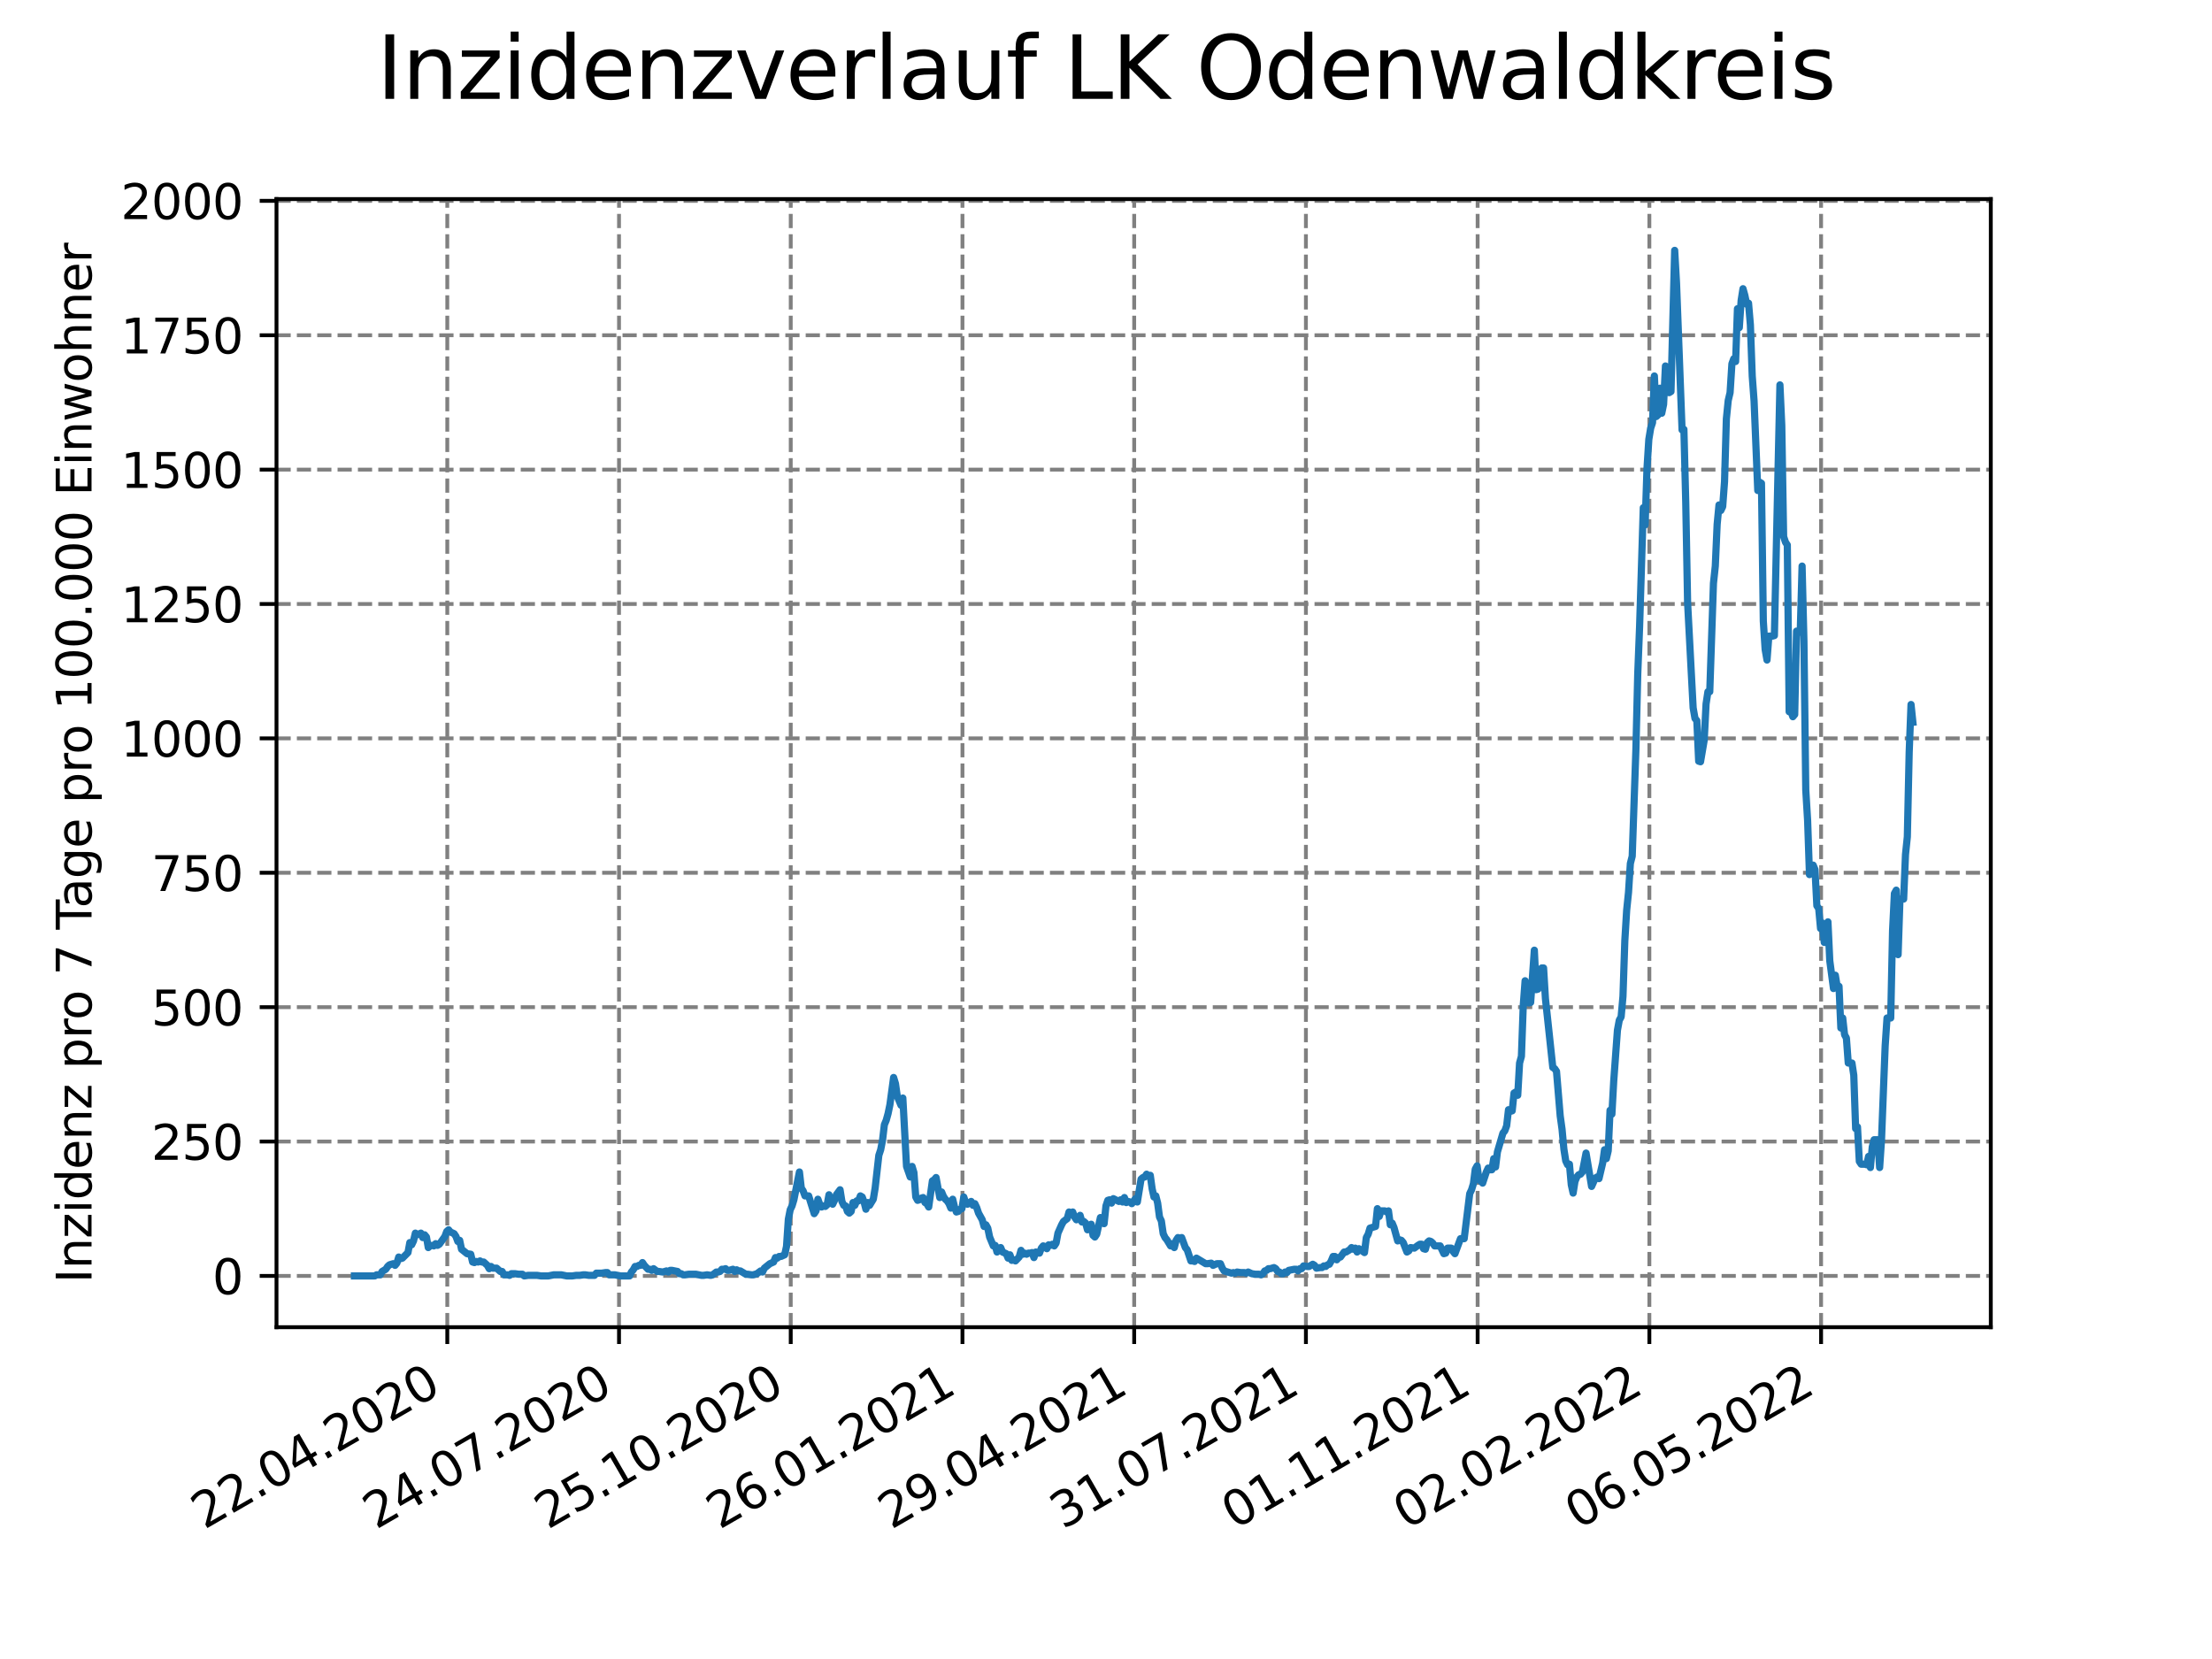 <?xml version="1.0" encoding="utf-8" standalone="no"?>
<!DOCTYPE svg PUBLIC "-//W3C//DTD SVG 1.1//EN"
  "http://www.w3.org/Graphics/SVG/1.1/DTD/svg11.dtd">
<svg xmlns:xlink="http://www.w3.org/1999/xlink" width="460.8pt" height="345.6pt" viewBox="0 0 460.8 345.6" xmlns="http://www.w3.org/2000/svg" version="1.1">
 <defs>
  <style type="text/css">*{stroke-linejoin: round; stroke-linecap: butt}</style>
 </defs>
 <g id="figure_1">
  <g id="patch_1">
   <path d="M 0 345.6 
L 460.8 345.6 
L 460.8 0 
L 0 0 
z
" style="fill: #ffffff"/>
  </g>
  <g id="axes_1">
   <g id="patch_2">
    <path d="M 57.6 276.48 
L 414.72 276.48 
L 414.72 41.472 
L 57.6 41.472 
z
" style="fill: #ffffff"/>
   </g>
   <g id="matplotlib.axis_1">
    <g id="xtick_1">
     <g id="line2d_1">
      <path d="M 93.178 276.48 
L 93.178 41.472 
" clip-path="url(#p6b8647630f)" style="fill: none; stroke-dasharray: 2.96,1.28; stroke-dashoffset: 0; stroke: #808080; stroke-width: 0.8"/>
     </g>
     <g id="line2d_2">
      <defs>
       <path id="md8dfc7f484" d="M 0 0 
L 0 3.5 
" style="stroke: #000000; stroke-width: 0.8"/>
      </defs>
      <g>
       <use xlink:href="#md8dfc7f484" x="93.178" y="276.48" style="stroke: #000000; stroke-width: 0.8"/>
      </g>
     </g>
     <g id="text_1">
      <!-- 22.04.2020 -->
      <g transform="translate(42.553 318.689)rotate(-30)scale(0.1 -0.1)">
       <defs>
        <path id="DejaVuSans-32" d="M 1228 531 
L 3431 531 
L 3431 0 
L 469 0 
L 469 531 
Q 828 903 1448 1529 
Q 2069 2156 2228 2338 
Q 2531 2678 2651 2914 
Q 2772 3150 2772 3378 
Q 2772 3750 2511 3984 
Q 2250 4219 1831 4219 
Q 1534 4219 1204 4116 
Q 875 4013 500 3803 
L 500 4441 
Q 881 4594 1212 4672 
Q 1544 4750 1819 4750 
Q 2544 4750 2975 4387 
Q 3406 4025 3406 3419 
Q 3406 3131 3298 2873 
Q 3191 2616 2906 2266 
Q 2828 2175 2409 1742 
Q 1991 1309 1228 531 
z
" transform="scale(0.016)"/>
        <path id="DejaVuSans-2e" d="M 684 794 
L 1344 794 
L 1344 0 
L 684 0 
L 684 794 
z
" transform="scale(0.016)"/>
        <path id="DejaVuSans-30" d="M 2034 4250 
Q 1547 4250 1301 3770 
Q 1056 3291 1056 2328 
Q 1056 1369 1301 889 
Q 1547 409 2034 409 
Q 2525 409 2770 889 
Q 3016 1369 3016 2328 
Q 3016 3291 2770 3770 
Q 2525 4250 2034 4250 
z
M 2034 4750 
Q 2819 4750 3233 4129 
Q 3647 3509 3647 2328 
Q 3647 1150 3233 529 
Q 2819 -91 2034 -91 
Q 1250 -91 836 529 
Q 422 1150 422 2328 
Q 422 3509 836 4129 
Q 1250 4750 2034 4750 
z
" transform="scale(0.016)"/>
        <path id="DejaVuSans-34" d="M 2419 4116 
L 825 1625 
L 2419 1625 
L 2419 4116 
z
M 2253 4666 
L 3047 4666 
L 3047 1625 
L 3713 1625 
L 3713 1100 
L 3047 1100 
L 3047 0 
L 2419 0 
L 2419 1100 
L 313 1100 
L 313 1709 
L 2253 4666 
z
" transform="scale(0.016)"/>
       </defs>
       <use xlink:href="#DejaVuSans-32"/>
       <use xlink:href="#DejaVuSans-32" x="63.623"/>
       <use xlink:href="#DejaVuSans-2e" x="127.246"/>
       <use xlink:href="#DejaVuSans-30" x="159.033"/>
       <use xlink:href="#DejaVuSans-34" x="222.656"/>
       <use xlink:href="#DejaVuSans-2e" x="286.279"/>
       <use xlink:href="#DejaVuSans-32" x="318.066"/>
       <use xlink:href="#DejaVuSans-30" x="381.689"/>
       <use xlink:href="#DejaVuSans-32" x="445.312"/>
       <use xlink:href="#DejaVuSans-30" x="508.936"/>
      </g>
     </g>
    </g>
    <g id="xtick_2">
     <g id="line2d_3">
      <path d="M 128.952 276.48 
L 128.952 41.472 
" clip-path="url(#p6b8647630f)" style="fill: none; stroke-dasharray: 2.96,1.28; stroke-dashoffset: 0; stroke: #808080; stroke-width: 0.8"/>
     </g>
     <g id="line2d_4">
      <g>
       <use xlink:href="#md8dfc7f484" x="128.952" y="276.48" style="stroke: #000000; stroke-width: 0.8"/>
      </g>
     </g>
     <g id="text_2">
      <!-- 24.07.2020 -->
      <g transform="translate(78.326 318.689)rotate(-30)scale(0.1 -0.1)">
       <defs>
        <path id="DejaVuSans-37" d="M 525 4666 
L 3525 4666 
L 3525 4397 
L 1831 0 
L 1172 0 
L 2766 4134 
L 525 4134 
L 525 4666 
z
" transform="scale(0.016)"/>
       </defs>
       <use xlink:href="#DejaVuSans-32"/>
       <use xlink:href="#DejaVuSans-34" x="63.623"/>
       <use xlink:href="#DejaVuSans-2e" x="127.246"/>
       <use xlink:href="#DejaVuSans-30" x="159.033"/>
       <use xlink:href="#DejaVuSans-37" x="222.656"/>
       <use xlink:href="#DejaVuSans-2e" x="286.279"/>
       <use xlink:href="#DejaVuSans-32" x="318.066"/>
       <use xlink:href="#DejaVuSans-30" x="381.689"/>
       <use xlink:href="#DejaVuSans-32" x="445.312"/>
       <use xlink:href="#DejaVuSans-30" x="508.936"/>
      </g>
     </g>
    </g>
    <g id="xtick_3">
     <g id="line2d_5">
      <path d="M 164.725 276.48 
L 164.725 41.472 
" clip-path="url(#p6b8647630f)" style="fill: none; stroke-dasharray: 2.96,1.28; stroke-dashoffset: 0; stroke: #808080; stroke-width: 0.8"/>
     </g>
     <g id="line2d_6">
      <g>
       <use xlink:href="#md8dfc7f484" x="164.725" y="276.48" style="stroke: #000000; stroke-width: 0.8"/>
      </g>
     </g>
     <g id="text_3">
      <!-- 25.10.2020 -->
      <g transform="translate(114.1 318.689)rotate(-30)scale(0.1 -0.1)">
       <defs>
        <path id="DejaVuSans-35" d="M 691 4666 
L 3169 4666 
L 3169 4134 
L 1269 4134 
L 1269 2991 
Q 1406 3038 1543 3061 
Q 1681 3084 1819 3084 
Q 2600 3084 3056 2656 
Q 3513 2228 3513 1497 
Q 3513 744 3044 326 
Q 2575 -91 1722 -91 
Q 1428 -91 1123 -41 
Q 819 9 494 109 
L 494 744 
Q 775 591 1075 516 
Q 1375 441 1709 441 
Q 2250 441 2565 725 
Q 2881 1009 2881 1497 
Q 2881 1984 2565 2268 
Q 2250 2553 1709 2553 
Q 1456 2553 1204 2497 
Q 953 2441 691 2322 
L 691 4666 
z
" transform="scale(0.016)"/>
        <path id="DejaVuSans-31" d="M 794 531 
L 1825 531 
L 1825 4091 
L 703 3866 
L 703 4441 
L 1819 4666 
L 2450 4666 
L 2450 531 
L 3481 531 
L 3481 0 
L 794 0 
L 794 531 
z
" transform="scale(0.016)"/>
       </defs>
       <use xlink:href="#DejaVuSans-32"/>
       <use xlink:href="#DejaVuSans-35" x="63.623"/>
       <use xlink:href="#DejaVuSans-2e" x="127.246"/>
       <use xlink:href="#DejaVuSans-31" x="159.033"/>
       <use xlink:href="#DejaVuSans-30" x="222.656"/>
       <use xlink:href="#DejaVuSans-2e" x="286.279"/>
       <use xlink:href="#DejaVuSans-32" x="318.066"/>
       <use xlink:href="#DejaVuSans-30" x="381.689"/>
       <use xlink:href="#DejaVuSans-32" x="445.312"/>
       <use xlink:href="#DejaVuSans-30" x="508.936"/>
      </g>
     </g>
    </g>
    <g id="xtick_4">
     <g id="line2d_7">
      <path d="M 200.499 276.48 
L 200.499 41.472 
" clip-path="url(#p6b8647630f)" style="fill: none; stroke-dasharray: 2.96,1.28; stroke-dashoffset: 0; stroke: #808080; stroke-width: 0.8"/>
     </g>
     <g id="line2d_8">
      <g>
       <use xlink:href="#md8dfc7f484" x="200.499" y="276.48" style="stroke: #000000; stroke-width: 0.8"/>
      </g>
     </g>
     <g id="text_4">
      <!-- 26.01.2021 -->
      <g transform="translate(149.873 318.689)rotate(-30)scale(0.1 -0.1)">
       <defs>
        <path id="DejaVuSans-36" d="M 2113 2584 
Q 1688 2584 1439 2293 
Q 1191 2003 1191 1497 
Q 1191 994 1439 701 
Q 1688 409 2113 409 
Q 2538 409 2786 701 
Q 3034 994 3034 1497 
Q 3034 2003 2786 2293 
Q 2538 2584 2113 2584 
z
M 3366 4563 
L 3366 3988 
Q 3128 4100 2886 4159 
Q 2644 4219 2406 4219 
Q 1781 4219 1451 3797 
Q 1122 3375 1075 2522 
Q 1259 2794 1537 2939 
Q 1816 3084 2150 3084 
Q 2853 3084 3261 2657 
Q 3669 2231 3669 1497 
Q 3669 778 3244 343 
Q 2819 -91 2113 -91 
Q 1303 -91 875 529 
Q 447 1150 447 2328 
Q 447 3434 972 4092 
Q 1497 4750 2381 4750 
Q 2619 4750 2861 4703 
Q 3103 4656 3366 4563 
z
" transform="scale(0.016)"/>
       </defs>
       <use xlink:href="#DejaVuSans-32"/>
       <use xlink:href="#DejaVuSans-36" x="63.623"/>
       <use xlink:href="#DejaVuSans-2e" x="127.246"/>
       <use xlink:href="#DejaVuSans-30" x="159.033"/>
       <use xlink:href="#DejaVuSans-31" x="222.656"/>
       <use xlink:href="#DejaVuSans-2e" x="286.279"/>
       <use xlink:href="#DejaVuSans-32" x="318.066"/>
       <use xlink:href="#DejaVuSans-30" x="381.689"/>
       <use xlink:href="#DejaVuSans-32" x="445.312"/>
       <use xlink:href="#DejaVuSans-31" x="508.936"/>
      </g>
     </g>
    </g>
    <g id="xtick_5">
     <g id="line2d_9">
      <path d="M 236.272 276.48 
L 236.272 41.472 
" clip-path="url(#p6b8647630f)" style="fill: none; stroke-dasharray: 2.96,1.28; stroke-dashoffset: 0; stroke: #808080; stroke-width: 0.8"/>
     </g>
     <g id="line2d_10">
      <g>
       <use xlink:href="#md8dfc7f484" x="236.272" y="276.48" style="stroke: #000000; stroke-width: 0.8"/>
      </g>
     </g>
     <g id="text_5">
      <!-- 29.04.2021 -->
      <g transform="translate(185.647 318.689)rotate(-30)scale(0.1 -0.1)">
       <defs>
        <path id="DejaVuSans-39" d="M 703 97 
L 703 672 
Q 941 559 1184 500 
Q 1428 441 1663 441 
Q 2288 441 2617 861 
Q 2947 1281 2994 2138 
Q 2813 1869 2534 1725 
Q 2256 1581 1919 1581 
Q 1219 1581 811 2004 
Q 403 2428 403 3163 
Q 403 3881 828 4315 
Q 1253 4750 1959 4750 
Q 2769 4750 3195 4129 
Q 3622 3509 3622 2328 
Q 3622 1225 3098 567 
Q 2575 -91 1691 -91 
Q 1453 -91 1209 -44 
Q 966 3 703 97 
z
M 1959 2075 
Q 2384 2075 2632 2365 
Q 2881 2656 2881 3163 
Q 2881 3666 2632 3958 
Q 2384 4250 1959 4250 
Q 1534 4250 1286 3958 
Q 1038 3666 1038 3163 
Q 1038 2656 1286 2365 
Q 1534 2075 1959 2075 
z
" transform="scale(0.016)"/>
       </defs>
       <use xlink:href="#DejaVuSans-32"/>
       <use xlink:href="#DejaVuSans-39" x="63.623"/>
       <use xlink:href="#DejaVuSans-2e" x="127.246"/>
       <use xlink:href="#DejaVuSans-30" x="159.033"/>
       <use xlink:href="#DejaVuSans-34" x="222.656"/>
       <use xlink:href="#DejaVuSans-2e" x="286.279"/>
       <use xlink:href="#DejaVuSans-32" x="318.066"/>
       <use xlink:href="#DejaVuSans-30" x="381.689"/>
       <use xlink:href="#DejaVuSans-32" x="445.312"/>
       <use xlink:href="#DejaVuSans-31" x="508.936"/>
      </g>
     </g>
    </g>
    <g id="xtick_6">
     <g id="line2d_11">
      <path d="M 272.046 276.48 
L 272.046 41.472 
" clip-path="url(#p6b8647630f)" style="fill: none; stroke-dasharray: 2.96,1.28; stroke-dashoffset: 0; stroke: #808080; stroke-width: 0.8"/>
     </g>
     <g id="line2d_12">
      <g>
       <use xlink:href="#md8dfc7f484" x="272.046" y="276.48" style="stroke: #000000; stroke-width: 0.8"/>
      </g>
     </g>
     <g id="text_6">
      <!-- 31.07.2021 -->
      <g transform="translate(221.421 318.689)rotate(-30)scale(0.1 -0.1)">
       <defs>
        <path id="DejaVuSans-33" d="M 2597 2516 
Q 3050 2419 3304 2112 
Q 3559 1806 3559 1356 
Q 3559 666 3084 287 
Q 2609 -91 1734 -91 
Q 1441 -91 1130 -33 
Q 819 25 488 141 
L 488 750 
Q 750 597 1062 519 
Q 1375 441 1716 441 
Q 2309 441 2620 675 
Q 2931 909 2931 1356 
Q 2931 1769 2642 2001 
Q 2353 2234 1838 2234 
L 1294 2234 
L 1294 2753 
L 1863 2753 
Q 2328 2753 2575 2939 
Q 2822 3125 2822 3475 
Q 2822 3834 2567 4026 
Q 2313 4219 1838 4219 
Q 1578 4219 1281 4162 
Q 984 4106 628 3988 
L 628 4550 
Q 988 4650 1302 4700 
Q 1616 4750 1894 4750 
Q 2613 4750 3031 4423 
Q 3450 4097 3450 3541 
Q 3450 3153 3228 2886 
Q 3006 2619 2597 2516 
z
" transform="scale(0.016)"/>
       </defs>
       <use xlink:href="#DejaVuSans-33"/>
       <use xlink:href="#DejaVuSans-31" x="63.623"/>
       <use xlink:href="#DejaVuSans-2e" x="127.246"/>
       <use xlink:href="#DejaVuSans-30" x="159.033"/>
       <use xlink:href="#DejaVuSans-37" x="222.656"/>
       <use xlink:href="#DejaVuSans-2e" x="286.279"/>
       <use xlink:href="#DejaVuSans-32" x="318.066"/>
       <use xlink:href="#DejaVuSans-30" x="381.689"/>
       <use xlink:href="#DejaVuSans-32" x="445.312"/>
       <use xlink:href="#DejaVuSans-31" x="508.936"/>
      </g>
     </g>
    </g>
    <g id="xtick_7">
     <g id="line2d_13">
      <path d="M 307.819 276.48 
L 307.819 41.472 
" clip-path="url(#p6b8647630f)" style="fill: none; stroke-dasharray: 2.96,1.28; stroke-dashoffset: 0; stroke: #808080; stroke-width: 0.8"/>
     </g>
     <g id="line2d_14">
      <g>
       <use xlink:href="#md8dfc7f484" x="307.819" y="276.48" style="stroke: #000000; stroke-width: 0.8"/>
      </g>
     </g>
     <g id="text_7">
      <!-- 01.11.2021 -->
      <g transform="translate(257.194 318.689)rotate(-30)scale(0.1 -0.1)">
       <use xlink:href="#DejaVuSans-30"/>
       <use xlink:href="#DejaVuSans-31" x="63.623"/>
       <use xlink:href="#DejaVuSans-2e" x="127.246"/>
       <use xlink:href="#DejaVuSans-31" x="159.033"/>
       <use xlink:href="#DejaVuSans-31" x="222.656"/>
       <use xlink:href="#DejaVuSans-2e" x="286.279"/>
       <use xlink:href="#DejaVuSans-32" x="318.066"/>
       <use xlink:href="#DejaVuSans-30" x="381.689"/>
       <use xlink:href="#DejaVuSans-32" x="445.312"/>
       <use xlink:href="#DejaVuSans-31" x="508.936"/>
      </g>
     </g>
    </g>
    <g id="xtick_8">
     <g id="line2d_15">
      <path d="M 343.593 276.48 
L 343.593 41.472 
" clip-path="url(#p6b8647630f)" style="fill: none; stroke-dasharray: 2.96,1.28; stroke-dashoffset: 0; stroke: #808080; stroke-width: 0.8"/>
     </g>
     <g id="line2d_16">
      <g>
       <use xlink:href="#md8dfc7f484" x="343.593" y="276.48" style="stroke: #000000; stroke-width: 0.8"/>
      </g>
     </g>
     <g id="text_8">
      <!-- 02.02.2022 -->
      <g transform="translate(292.968 318.689)rotate(-30)scale(0.1 -0.1)">
       <use xlink:href="#DejaVuSans-30"/>
       <use xlink:href="#DejaVuSans-32" x="63.623"/>
       <use xlink:href="#DejaVuSans-2e" x="127.246"/>
       <use xlink:href="#DejaVuSans-30" x="159.033"/>
       <use xlink:href="#DejaVuSans-32" x="222.656"/>
       <use xlink:href="#DejaVuSans-2e" x="286.279"/>
       <use xlink:href="#DejaVuSans-32" x="318.066"/>
       <use xlink:href="#DejaVuSans-30" x="381.689"/>
       <use xlink:href="#DejaVuSans-32" x="445.312"/>
       <use xlink:href="#DejaVuSans-32" x="508.936"/>
      </g>
     </g>
    </g>
    <g id="xtick_9">
     <g id="line2d_17">
      <path d="M 379.366 276.48 
L 379.366 41.472 
" clip-path="url(#p6b8647630f)" style="fill: none; stroke-dasharray: 2.96,1.28; stroke-dashoffset: 0; stroke: #808080; stroke-width: 0.8"/>
     </g>
     <g id="line2d_18">
      <g>
       <use xlink:href="#md8dfc7f484" x="379.366" y="276.48" style="stroke: #000000; stroke-width: 0.8"/>
      </g>
     </g>
     <g id="text_9">
      <!-- 06.05.2022 -->
      <g transform="translate(328.741 318.689)rotate(-30)scale(0.1 -0.1)">
       <use xlink:href="#DejaVuSans-30"/>
       <use xlink:href="#DejaVuSans-36" x="63.623"/>
       <use xlink:href="#DejaVuSans-2e" x="127.246"/>
       <use xlink:href="#DejaVuSans-30" x="159.033"/>
       <use xlink:href="#DejaVuSans-35" x="222.656"/>
       <use xlink:href="#DejaVuSans-2e" x="286.279"/>
       <use xlink:href="#DejaVuSans-32" x="318.066"/>
       <use xlink:href="#DejaVuSans-30" x="381.689"/>
       <use xlink:href="#DejaVuSans-32" x="445.312"/>
       <use xlink:href="#DejaVuSans-32" x="508.936"/>
      </g>
     </g>
    </g>
   </g>
   <g id="matplotlib.axis_2">
    <g id="ytick_1">
     <g id="line2d_19">
      <path d="M 57.6 265.798 
L 414.72 265.798 
" clip-path="url(#p6b8647630f)" style="fill: none; stroke-dasharray: 2.96,1.28; stroke-dashoffset: 0; stroke: #808080; stroke-width: 0.8"/>
     </g>
     <g id="line2d_20">
      <defs>
       <path id="m2a9eb61798" d="M 0 0 
L -3.5 0 
" style="stroke: #000000; stroke-width: 0.8"/>
      </defs>
      <g>
       <use xlink:href="#m2a9eb61798" x="57.6" y="265.798" style="stroke: #000000; stroke-width: 0.8"/>
      </g>
     </g>
     <g id="text_10">
      <!-- 0 -->
      <g transform="translate(44.237 269.597)scale(0.1 -0.1)">
       <use xlink:href="#DejaVuSans-30"/>
      </g>
     </g>
    </g>
    <g id="ytick_2">
     <g id="line2d_21">
      <path d="M 57.6 237.803 
L 414.72 237.803 
" clip-path="url(#p6b8647630f)" style="fill: none; stroke-dasharray: 2.96,1.28; stroke-dashoffset: 0; stroke: #808080; stroke-width: 0.8"/>
     </g>
     <g id="line2d_22">
      <g>
       <use xlink:href="#m2a9eb61798" x="57.6" y="237.803" style="stroke: #000000; stroke-width: 0.8"/>
      </g>
     </g>
     <g id="text_11">
      <!-- 250 -->
      <g transform="translate(31.512 241.602)scale(0.1 -0.1)">
       <use xlink:href="#DejaVuSans-32"/>
       <use xlink:href="#DejaVuSans-35" x="63.623"/>
       <use xlink:href="#DejaVuSans-30" x="127.246"/>
      </g>
     </g>
    </g>
    <g id="ytick_3">
     <g id="line2d_23">
      <path d="M 57.6 209.809 
L 414.72 209.809 
" clip-path="url(#p6b8647630f)" style="fill: none; stroke-dasharray: 2.96,1.28; stroke-dashoffset: 0; stroke: #808080; stroke-width: 0.8"/>
     </g>
     <g id="line2d_24">
      <g>
       <use xlink:href="#m2a9eb61798" x="57.6" y="209.809" style="stroke: #000000; stroke-width: 0.8"/>
      </g>
     </g>
     <g id="text_12">
      <!-- 500 -->
      <g transform="translate(31.512 213.608)scale(0.1 -0.1)">
       <use xlink:href="#DejaVuSans-35"/>
       <use xlink:href="#DejaVuSans-30" x="63.623"/>
       <use xlink:href="#DejaVuSans-30" x="127.246"/>
      </g>
     </g>
    </g>
    <g id="ytick_4">
     <g id="line2d_25">
      <path d="M 57.6 181.814 
L 414.72 181.814 
" clip-path="url(#p6b8647630f)" style="fill: none; stroke-dasharray: 2.96,1.28; stroke-dashoffset: 0; stroke: #808080; stroke-width: 0.8"/>
     </g>
     <g id="line2d_26">
      <g>
       <use xlink:href="#m2a9eb61798" x="57.6" y="181.814" style="stroke: #000000; stroke-width: 0.8"/>
      </g>
     </g>
     <g id="text_13">
      <!-- 750 -->
      <g transform="translate(31.512 185.613)scale(0.1 -0.1)">
       <use xlink:href="#DejaVuSans-37"/>
       <use xlink:href="#DejaVuSans-35" x="63.623"/>
       <use xlink:href="#DejaVuSans-30" x="127.246"/>
      </g>
     </g>
    </g>
    <g id="ytick_5">
     <g id="line2d_27">
      <path d="M 57.6 153.82 
L 414.72 153.82 
" clip-path="url(#p6b8647630f)" style="fill: none; stroke-dasharray: 2.96,1.28; stroke-dashoffset: 0; stroke: #808080; stroke-width: 0.8"/>
     </g>
     <g id="line2d_28">
      <g>
       <use xlink:href="#m2a9eb61798" x="57.6" y="153.82" style="stroke: #000000; stroke-width: 0.8"/>
      </g>
     </g>
     <g id="text_14">
      <!-- 1000 -->
      <g transform="translate(25.15 157.619)scale(0.1 -0.1)">
       <use xlink:href="#DejaVuSans-31"/>
       <use xlink:href="#DejaVuSans-30" x="63.623"/>
       <use xlink:href="#DejaVuSans-30" x="127.246"/>
       <use xlink:href="#DejaVuSans-30" x="190.869"/>
      </g>
     </g>
    </g>
    <g id="ytick_6">
     <g id="line2d_29">
      <path d="M 57.6 125.825 
L 414.72 125.825 
" clip-path="url(#p6b8647630f)" style="fill: none; stroke-dasharray: 2.96,1.28; stroke-dashoffset: 0; stroke: #808080; stroke-width: 0.8"/>
     </g>
     <g id="line2d_30">
      <g>
       <use xlink:href="#m2a9eb61798" x="57.6" y="125.825" style="stroke: #000000; stroke-width: 0.8"/>
      </g>
     </g>
     <g id="text_15">
      <!-- 1250 -->
      <g transform="translate(25.15 129.624)scale(0.1 -0.1)">
       <use xlink:href="#DejaVuSans-31"/>
       <use xlink:href="#DejaVuSans-32" x="63.623"/>
       <use xlink:href="#DejaVuSans-35" x="127.246"/>
       <use xlink:href="#DejaVuSans-30" x="190.869"/>
      </g>
     </g>
    </g>
    <g id="ytick_7">
     <g id="line2d_31">
      <path d="M 57.6 97.83 
L 414.72 97.83 
" clip-path="url(#p6b8647630f)" style="fill: none; stroke-dasharray: 2.96,1.28; stroke-dashoffset: 0; stroke: #808080; stroke-width: 0.8"/>
     </g>
     <g id="line2d_32">
      <g>
       <use xlink:href="#m2a9eb61798" x="57.6" y="97.83" style="stroke: #000000; stroke-width: 0.8"/>
      </g>
     </g>
     <g id="text_16">
      <!-- 1500 -->
      <g transform="translate(25.15 101.63)scale(0.1 -0.1)">
       <use xlink:href="#DejaVuSans-31"/>
       <use xlink:href="#DejaVuSans-35" x="63.623"/>
       <use xlink:href="#DejaVuSans-30" x="127.246"/>
       <use xlink:href="#DejaVuSans-30" x="190.869"/>
      </g>
     </g>
    </g>
    <g id="ytick_8">
     <g id="line2d_33">
      <path d="M 57.6 69.836 
L 414.72 69.836 
" clip-path="url(#p6b8647630f)" style="fill: none; stroke-dasharray: 2.96,1.28; stroke-dashoffset: 0; stroke: #808080; stroke-width: 0.8"/>
     </g>
     <g id="line2d_34">
      <g>
       <use xlink:href="#m2a9eb61798" x="57.6" y="69.836" style="stroke: #000000; stroke-width: 0.8"/>
      </g>
     </g>
     <g id="text_17">
      <!-- 1750 -->
      <g transform="translate(25.15 73.635)scale(0.1 -0.1)">
       <use xlink:href="#DejaVuSans-31"/>
       <use xlink:href="#DejaVuSans-37" x="63.623"/>
       <use xlink:href="#DejaVuSans-35" x="127.246"/>
       <use xlink:href="#DejaVuSans-30" x="190.869"/>
      </g>
     </g>
    </g>
    <g id="ytick_9">
     <g id="line2d_35">
      <path d="M 57.6 41.841 
L 414.72 41.841 
" clip-path="url(#p6b8647630f)" style="fill: none; stroke-dasharray: 2.96,1.28; stroke-dashoffset: 0; stroke: #808080; stroke-width: 0.8"/>
     </g>
     <g id="line2d_36">
      <g>
       <use xlink:href="#m2a9eb61798" x="57.6" y="41.841" style="stroke: #000000; stroke-width: 0.8"/>
      </g>
     </g>
     <g id="text_18">
      <!-- 2000 -->
      <g transform="translate(25.15 45.641)scale(0.1 -0.1)">
       <use xlink:href="#DejaVuSans-32"/>
       <use xlink:href="#DejaVuSans-30" x="63.623"/>
       <use xlink:href="#DejaVuSans-30" x="127.246"/>
       <use xlink:href="#DejaVuSans-30" x="190.869"/>
      </g>
     </g>
    </g>
    <g id="text_19">
     <!-- Inzidenz pro 7 Tage pro 100.000 Einwohner -->
     <g transform="translate(19.07 267.301)rotate(-90)scale(0.1 -0.1)">
      <defs>
       <path id="DejaVuSans-49" d="M 628 4666 
L 1259 4666 
L 1259 0 
L 628 0 
L 628 4666 
z
" transform="scale(0.016)"/>
       <path id="DejaVuSans-6e" d="M 3513 2113 
L 3513 0 
L 2938 0 
L 2938 2094 
Q 2938 2591 2744 2837 
Q 2550 3084 2163 3084 
Q 1697 3084 1428 2787 
Q 1159 2491 1159 1978 
L 1159 0 
L 581 0 
L 581 3500 
L 1159 3500 
L 1159 2956 
Q 1366 3272 1645 3428 
Q 1925 3584 2291 3584 
Q 2894 3584 3203 3211 
Q 3513 2838 3513 2113 
z
" transform="scale(0.016)"/>
       <path id="DejaVuSans-7a" d="M 353 3500 
L 3084 3500 
L 3084 2975 
L 922 459 
L 3084 459 
L 3084 0 
L 275 0 
L 275 525 
L 2438 3041 
L 353 3041 
L 353 3500 
z
" transform="scale(0.016)"/>
       <path id="DejaVuSans-69" d="M 603 3500 
L 1178 3500 
L 1178 0 
L 603 0 
L 603 3500 
z
M 603 4863 
L 1178 4863 
L 1178 4134 
L 603 4134 
L 603 4863 
z
" transform="scale(0.016)"/>
       <path id="DejaVuSans-64" d="M 2906 2969 
L 2906 4863 
L 3481 4863 
L 3481 0 
L 2906 0 
L 2906 525 
Q 2725 213 2448 61 
Q 2172 -91 1784 -91 
Q 1150 -91 751 415 
Q 353 922 353 1747 
Q 353 2572 751 3078 
Q 1150 3584 1784 3584 
Q 2172 3584 2448 3432 
Q 2725 3281 2906 2969 
z
M 947 1747 
Q 947 1113 1208 752 
Q 1469 391 1925 391 
Q 2381 391 2643 752 
Q 2906 1113 2906 1747 
Q 2906 2381 2643 2742 
Q 2381 3103 1925 3103 
Q 1469 3103 1208 2742 
Q 947 2381 947 1747 
z
" transform="scale(0.016)"/>
       <path id="DejaVuSans-65" d="M 3597 1894 
L 3597 1613 
L 953 1613 
Q 991 1019 1311 708 
Q 1631 397 2203 397 
Q 2534 397 2845 478 
Q 3156 559 3463 722 
L 3463 178 
Q 3153 47 2828 -22 
Q 2503 -91 2169 -91 
Q 1331 -91 842 396 
Q 353 884 353 1716 
Q 353 2575 817 3079 
Q 1281 3584 2069 3584 
Q 2775 3584 3186 3129 
Q 3597 2675 3597 1894 
z
M 3022 2063 
Q 3016 2534 2758 2815 
Q 2500 3097 2075 3097 
Q 1594 3097 1305 2825 
Q 1016 2553 972 2059 
L 3022 2063 
z
" transform="scale(0.016)"/>
       <path id="DejaVuSans-20" transform="scale(0.016)"/>
       <path id="DejaVuSans-70" d="M 1159 525 
L 1159 -1331 
L 581 -1331 
L 581 3500 
L 1159 3500 
L 1159 2969 
Q 1341 3281 1617 3432 
Q 1894 3584 2278 3584 
Q 2916 3584 3314 3078 
Q 3713 2572 3713 1747 
Q 3713 922 3314 415 
Q 2916 -91 2278 -91 
Q 1894 -91 1617 61 
Q 1341 213 1159 525 
z
M 3116 1747 
Q 3116 2381 2855 2742 
Q 2594 3103 2138 3103 
Q 1681 3103 1420 2742 
Q 1159 2381 1159 1747 
Q 1159 1113 1420 752 
Q 1681 391 2138 391 
Q 2594 391 2855 752 
Q 3116 1113 3116 1747 
z
" transform="scale(0.016)"/>
       <path id="DejaVuSans-72" d="M 2631 2963 
Q 2534 3019 2420 3045 
Q 2306 3072 2169 3072 
Q 1681 3072 1420 2755 
Q 1159 2438 1159 1844 
L 1159 0 
L 581 0 
L 581 3500 
L 1159 3500 
L 1159 2956 
Q 1341 3275 1631 3429 
Q 1922 3584 2338 3584 
Q 2397 3584 2469 3576 
Q 2541 3569 2628 3553 
L 2631 2963 
z
" transform="scale(0.016)"/>
       <path id="DejaVuSans-6f" d="M 1959 3097 
Q 1497 3097 1228 2736 
Q 959 2375 959 1747 
Q 959 1119 1226 758 
Q 1494 397 1959 397 
Q 2419 397 2687 759 
Q 2956 1122 2956 1747 
Q 2956 2369 2687 2733 
Q 2419 3097 1959 3097 
z
M 1959 3584 
Q 2709 3584 3137 3096 
Q 3566 2609 3566 1747 
Q 3566 888 3137 398 
Q 2709 -91 1959 -91 
Q 1206 -91 779 398 
Q 353 888 353 1747 
Q 353 2609 779 3096 
Q 1206 3584 1959 3584 
z
" transform="scale(0.016)"/>
       <path id="DejaVuSans-54" d="M -19 4666 
L 3928 4666 
L 3928 4134 
L 2272 4134 
L 2272 0 
L 1638 0 
L 1638 4134 
L -19 4134 
L -19 4666 
z
" transform="scale(0.016)"/>
       <path id="DejaVuSans-61" d="M 2194 1759 
Q 1497 1759 1228 1600 
Q 959 1441 959 1056 
Q 959 750 1161 570 
Q 1363 391 1709 391 
Q 2188 391 2477 730 
Q 2766 1069 2766 1631 
L 2766 1759 
L 2194 1759 
z
M 3341 1997 
L 3341 0 
L 2766 0 
L 2766 531 
Q 2569 213 2275 61 
Q 1981 -91 1556 -91 
Q 1019 -91 701 211 
Q 384 513 384 1019 
Q 384 1609 779 1909 
Q 1175 2209 1959 2209 
L 2766 2209 
L 2766 2266 
Q 2766 2663 2505 2880 
Q 2244 3097 1772 3097 
Q 1472 3097 1187 3025 
Q 903 2953 641 2809 
L 641 3341 
Q 956 3463 1253 3523 
Q 1550 3584 1831 3584 
Q 2591 3584 2966 3190 
Q 3341 2797 3341 1997 
z
" transform="scale(0.016)"/>
       <path id="DejaVuSans-67" d="M 2906 1791 
Q 2906 2416 2648 2759 
Q 2391 3103 1925 3103 
Q 1463 3103 1205 2759 
Q 947 2416 947 1791 
Q 947 1169 1205 825 
Q 1463 481 1925 481 
Q 2391 481 2648 825 
Q 2906 1169 2906 1791 
z
M 3481 434 
Q 3481 -459 3084 -895 
Q 2688 -1331 1869 -1331 
Q 1566 -1331 1297 -1286 
Q 1028 -1241 775 -1147 
L 775 -588 
Q 1028 -725 1275 -790 
Q 1522 -856 1778 -856 
Q 2344 -856 2625 -561 
Q 2906 -266 2906 331 
L 2906 616 
Q 2728 306 2450 153 
Q 2172 0 1784 0 
Q 1141 0 747 490 
Q 353 981 353 1791 
Q 353 2603 747 3093 
Q 1141 3584 1784 3584 
Q 2172 3584 2450 3431 
Q 2728 3278 2906 2969 
L 2906 3500 
L 3481 3500 
L 3481 434 
z
" transform="scale(0.016)"/>
       <path id="DejaVuSans-45" d="M 628 4666 
L 3578 4666 
L 3578 4134 
L 1259 4134 
L 1259 2753 
L 3481 2753 
L 3481 2222 
L 1259 2222 
L 1259 531 
L 3634 531 
L 3634 0 
L 628 0 
L 628 4666 
z
" transform="scale(0.016)"/>
       <path id="DejaVuSans-77" d="M 269 3500 
L 844 3500 
L 1563 769 
L 2278 3500 
L 2956 3500 
L 3675 769 
L 4391 3500 
L 4966 3500 
L 4050 0 
L 3372 0 
L 2619 2869 
L 1863 0 
L 1184 0 
L 269 3500 
z
" transform="scale(0.016)"/>
       <path id="DejaVuSans-68" d="M 3513 2113 
L 3513 0 
L 2938 0 
L 2938 2094 
Q 2938 2591 2744 2837 
Q 2550 3084 2163 3084 
Q 1697 3084 1428 2787 
Q 1159 2491 1159 1978 
L 1159 0 
L 581 0 
L 581 4863 
L 1159 4863 
L 1159 2956 
Q 1366 3272 1645 3428 
Q 1925 3584 2291 3584 
Q 2894 3584 3203 3211 
Q 3513 2838 3513 2113 
z
" transform="scale(0.016)"/>
      </defs>
      <use xlink:href="#DejaVuSans-49"/>
      <use xlink:href="#DejaVuSans-6e" x="29.492"/>
      <use xlink:href="#DejaVuSans-7a" x="92.871"/>
      <use xlink:href="#DejaVuSans-69" x="145.361"/>
      <use xlink:href="#DejaVuSans-64" x="173.145"/>
      <use xlink:href="#DejaVuSans-65" x="236.621"/>
      <use xlink:href="#DejaVuSans-6e" x="298.145"/>
      <use xlink:href="#DejaVuSans-7a" x="361.523"/>
      <use xlink:href="#DejaVuSans-20" x="414.014"/>
      <use xlink:href="#DejaVuSans-70" x="445.801"/>
      <use xlink:href="#DejaVuSans-72" x="509.277"/>
      <use xlink:href="#DejaVuSans-6f" x="548.141"/>
      <use xlink:href="#DejaVuSans-20" x="609.322"/>
      <use xlink:href="#DejaVuSans-37" x="641.109"/>
      <use xlink:href="#DejaVuSans-20" x="704.732"/>
      <use xlink:href="#DejaVuSans-54" x="736.52"/>
      <use xlink:href="#DejaVuSans-61" x="781.104"/>
      <use xlink:href="#DejaVuSans-67" x="842.383"/>
      <use xlink:href="#DejaVuSans-65" x="905.859"/>
      <use xlink:href="#DejaVuSans-20" x="967.383"/>
      <use xlink:href="#DejaVuSans-70" x="999.17"/>
      <use xlink:href="#DejaVuSans-72" x="1062.646"/>
      <use xlink:href="#DejaVuSans-6f" x="1101.51"/>
      <use xlink:href="#DejaVuSans-20" x="1162.691"/>
      <use xlink:href="#DejaVuSans-31" x="1194.479"/>
      <use xlink:href="#DejaVuSans-30" x="1258.102"/>
      <use xlink:href="#DejaVuSans-30" x="1321.725"/>
      <use xlink:href="#DejaVuSans-2e" x="1385.348"/>
      <use xlink:href="#DejaVuSans-30" x="1417.135"/>
      <use xlink:href="#DejaVuSans-30" x="1480.758"/>
      <use xlink:href="#DejaVuSans-30" x="1544.381"/>
      <use xlink:href="#DejaVuSans-20" x="1608.004"/>
      <use xlink:href="#DejaVuSans-45" x="1639.791"/>
      <use xlink:href="#DejaVuSans-69" x="1702.975"/>
      <use xlink:href="#DejaVuSans-6e" x="1730.758"/>
      <use xlink:href="#DejaVuSans-77" x="1794.137"/>
      <use xlink:href="#DejaVuSans-6f" x="1875.924"/>
      <use xlink:href="#DejaVuSans-68" x="1937.105"/>
      <use xlink:href="#DejaVuSans-6e" x="2000.484"/>
      <use xlink:href="#DejaVuSans-65" x="2063.863"/>
      <use xlink:href="#DejaVuSans-72" x="2125.387"/>
     </g>
    </g>
   </g>
   <g id="line2d_37">
    <path d="M 73.833 265.798 
L 78.064 265.798 
L 78.449 265.566 
L 79.218 265.566 
L 79.603 264.871 
L 80.372 264.408 
L 80.757 263.829 
L 81.141 263.482 
L 81.911 263.25 
L 82.295 263.598 
L 82.68 263.135 
L 83.065 261.861 
L 83.449 262.208 
L 83.834 262.092 
L 84.988 260.934 
L 85.373 258.85 
L 85.757 259.313 
L 86.142 258.503 
L 86.527 256.882 
L 86.911 257.229 
L 87.681 256.882 
L 88.065 257.808 
L 88.45 257.229 
L 88.835 257.692 
L 89.219 259.892 
L 89.604 259.545 
L 89.989 259.429 
L 90.373 259.545 
L 90.758 259.082 
L 91.143 259.429 
L 91.527 259.197 
L 92.681 257.576 
L 93.066 256.534 
L 93.45 256.187 
L 93.835 256.65 
L 94.604 256.997 
L 94.989 257.576 
L 95.374 258.618 
L 95.758 258.387 
L 96.143 260.24 
L 97.297 261.166 
L 98.066 261.282 
L 98.451 262.903 
L 98.836 263.019 
L 99.22 262.787 
L 99.605 262.903 
L 99.99 262.671 
L 100.374 262.903 
L 100.759 262.903 
L 101.528 263.598 
L 101.913 264.292 
L 102.298 263.829 
L 102.682 264.177 
L 103.452 264.177 
L 104.221 264.871 
L 104.606 264.871 
L 104.99 265.566 
L 105.76 265.566 
L 106.144 265.682 
L 106.529 265.335 
L 107.298 265.335 
L 108.068 265.45 
L 108.837 265.45 
L 109.222 265.798 
L 109.991 265.682 
L 111.914 265.682 
L 112.684 265.798 
L 114.222 265.798 
L 115.376 265.566 
L 116.915 265.566 
L 118.069 265.798 
L 119.223 265.798 
L 119.992 265.682 
L 120.761 265.682 
L 121.531 265.566 
L 121.915 265.566 
L 122.685 265.682 
L 123.839 265.682 
L 124.223 265.219 
L 125.377 265.219 
L 126.147 265.103 
L 126.531 265.103 
L 126.916 265.566 
L 128.07 265.566 
L 129.224 265.798 
L 131.147 265.798 
L 131.532 264.987 
L 131.917 264.524 
L 132.301 263.829 
L 132.686 263.829 
L 133.071 263.598 
L 133.455 263.598 
L 133.84 263.019 
L 134.225 263.598 
L 134.994 264.408 
L 135.379 264.408 
L 135.763 264.64 
L 136.148 264.292 
L 136.917 264.871 
L 137.302 264.871 
L 138.071 264.987 
L 138.841 264.756 
L 139.225 264.987 
L 139.61 264.64 
L 139.995 264.64 
L 141.149 264.871 
L 141.533 265.335 
L 141.918 265.335 
L 142.303 265.566 
L 142.687 265.566 
L 143.457 265.45 
L 144.995 265.45 
L 146.149 265.682 
L 146.534 265.682 
L 147.303 265.566 
L 148.072 265.682 
L 148.457 265.566 
L 149.226 264.987 
L 149.611 264.987 
L 149.996 264.871 
L 150.38 264.408 
L 150.765 264.408 
L 151.15 264.292 
L 151.534 264.64 
L 151.919 264.64 
L 152.688 264.408 
L 153.073 264.871 
L 153.458 264.524 
L 153.842 264.756 
L 154.227 264.756 
L 155.381 265.45 
L 155.766 265.45 
L 156.535 265.566 
L 156.92 265.566 
L 157.689 265.335 
L 158.458 264.756 
L 158.843 264.987 
L 159.228 264.177 
L 160.382 263.25 
L 161.151 262.903 
L 161.536 261.977 
L 161.92 262.092 
L 162.305 261.745 
L 162.69 261.745 
L 163.459 261.398 
L 163.844 259.661 
L 164.228 253.987 
L 164.613 252.018 
L 164.998 251.208 
L 165.382 249.934 
L 166.536 244.144 
L 166.921 247.502 
L 167.306 248.081 
L 167.69 249.123 
L 168.46 249.123 
L 169.614 252.829 
L 169.998 252.25 
L 170.383 249.818 
L 170.767 250.86 
L 171.152 251.439 
L 171.537 251.208 
L 171.921 251.323 
L 172.306 250.976 
L 172.691 248.892 
L 173.075 250.513 
L 173.46 250.86 
L 173.845 250.05 
L 174.229 248.892 
L 174.999 247.849 
L 175.383 250.281 
L 175.768 251.092 
L 176.153 251.208 
L 176.537 252.365 
L 176.922 252.713 
L 177.307 252.365 
L 177.691 250.513 
L 178.076 251.092 
L 178.461 250.165 
L 178.845 250.165 
L 179.23 249.123 
L 179.615 249.355 
L 179.999 250.397 
L 180.384 251.902 
L 180.769 250.513 
L 181.153 251.092 
L 181.923 249.818 
L 182.307 247.502 
L 183.077 240.67 
L 183.461 239.512 
L 183.846 237.544 
L 184.231 234.301 
L 184.615 233.375 
L 185 231.985 
L 185.385 230.133 
L 186.154 224.459 
L 186.539 225.732 
L 186.923 228.396 
L 187.693 230.248 
L 188.077 228.743 
L 188.847 242.986 
L 189.616 245.186 
L 190.001 242.986 
L 190.385 244.26 
L 190.77 249.355 
L 191.155 250.05 
L 191.539 249.934 
L 191.924 249.586 
L 192.309 249.471 
L 192.693 250.513 
L 193.078 250.744 
L 193.463 251.439 
L 194.232 245.997 
L 194.617 245.765 
L 195.001 245.302 
L 195.771 249.471 
L 196.155 248.313 
L 196.54 249.239 
L 196.924 249.818 
L 197.309 250.165 
L 197.694 250.744 
L 198.078 251.671 
L 198.463 249.818 
L 198.848 251.439 
L 199.232 252.481 
L 199.617 252.365 
L 200.002 251.902 
L 200.386 251.787 
L 200.771 249.355 
L 201.156 250.513 
L 201.54 250.86 
L 202.31 250.281 
L 202.694 251.092 
L 203.079 250.744 
L 203.464 251.555 
L 203.848 252.713 
L 204.618 254.102 
L 205.002 255.492 
L 205.387 255.145 
L 205.772 255.839 
L 206.156 257.692 
L 206.926 259.545 
L 207.31 259.429 
L 207.695 260.819 
L 208.08 260.008 
L 208.464 259.892 
L 208.849 260.819 
L 209.618 261.166 
L 210.003 262.092 
L 210.388 261.398 
L 210.772 262.556 
L 211.157 262.44 
L 211.542 262.671 
L 212.311 261.861 
L 212.696 260.471 
L 213.08 261.282 
L 213.465 261.05 
L 213.85 261.282 
L 214.234 261.05 
L 214.619 261.05 
L 215.004 260.934 
L 215.388 261.977 
L 215.773 260.819 
L 216.158 261.05 
L 216.542 261.05 
L 216.927 260.008 
L 217.312 259.545 
L 217.696 259.661 
L 218.081 260.124 
L 218.466 259.313 
L 218.85 259.429 
L 219.235 259.197 
L 219.62 259.545 
L 220.004 258.966 
L 220.389 256.882 
L 221.158 255.145 
L 221.543 254.45 
L 222.312 253.871 
L 222.697 252.481 
L 223.081 252.944 
L 223.466 252.481 
L 223.851 253.523 
L 224.235 254.102 
L 224.62 253.987 
L 225.005 253.176 
L 225.389 254.566 
L 225.774 254.45 
L 226.159 254.797 
L 226.543 256.187 
L 226.928 255.376 
L 227.313 255.029 
L 227.697 257.345 
L 228.082 257.692 
L 228.467 257.113 
L 229.236 253.639 
L 230.005 254.913 
L 230.39 251.208 
L 230.775 250.05 
L 231.159 249.934 
L 231.544 250.629 
L 231.929 249.702 
L 233.083 250.281 
L 233.467 249.934 
L 233.852 250.397 
L 234.237 249.471 
L 234.621 250.513 
L 235.006 250.281 
L 235.391 250.397 
L 235.775 250.744 
L 236.545 249.702 
L 236.929 250.397 
L 237.699 245.649 
L 238.083 245.302 
L 238.468 245.186 
L 238.853 244.607 
L 239.237 244.955 
L 239.622 244.839 
L 240.007 247.618 
L 240.391 249.355 
L 240.776 249.123 
L 241.161 250.629 
L 241.545 253.523 
L 241.93 254.334 
L 242.315 256.997 
L 242.699 257.808 
L 243.084 258.271 
L 243.853 259.545 
L 244.238 259.082 
L 244.623 259.892 
L 245.007 258.387 
L 245.392 257.808 
L 245.777 257.924 
L 246.161 257.808 
L 246.931 259.892 
L 247.315 260.355 
L 248.085 262.671 
L 248.469 262.671 
L 248.854 262.787 
L 249.239 262.092 
L 251.162 263.25 
L 251.546 263.25 
L 252.316 263.135 
L 252.7 263.598 
L 253.47 263.25 
L 254.239 263.25 
L 254.624 264.177 
L 255.008 264.756 
L 256.547 265.219 
L 256.932 265.103 
L 257.316 265.219 
L 257.701 264.987 
L 258.47 265.103 
L 259.24 265.103 
L 259.624 265.219 
L 260.009 264.987 
L 260.778 265.335 
L 261.548 265.45 
L 262.317 265.45 
L 262.702 265.566 
L 263.086 265.335 
L 263.471 264.756 
L 263.856 264.64 
L 264.24 264.292 
L 264.625 264.292 
L 265.394 264.061 
L 265.779 264.292 
L 266.164 264.871 
L 266.548 264.987 
L 266.933 265.335 
L 267.318 265.335 
L 267.702 264.987 
L 268.087 265.103 
L 268.472 264.64 
L 269.626 264.408 
L 270.01 264.408 
L 270.395 264.756 
L 270.78 264.292 
L 271.164 264.292 
L 271.549 263.713 
L 272.318 263.829 
L 272.703 263.829 
L 273.472 263.366 
L 273.857 263.598 
L 274.242 264.177 
L 275.011 264.061 
L 275.396 264.061 
L 275.78 263.713 
L 276.165 263.829 
L 276.549 263.482 
L 276.934 263.366 
L 277.319 262.671 
L 277.703 261.745 
L 278.088 261.745 
L 278.473 262.44 
L 278.857 261.977 
L 279.242 261.861 
L 280.011 260.819 
L 280.396 260.819 
L 281.165 260.355 
L 281.55 259.892 
L 281.935 260.24 
L 282.319 260.008 
L 282.704 260.819 
L 283.089 260.124 
L 284.243 260.934 
L 284.627 257.808 
L 285.012 257.113 
L 285.397 255.839 
L 286.551 255.492 
L 286.935 251.787 
L 287.32 253.408 
L 287.705 252.25 
L 288.474 252.25 
L 288.859 252.481 
L 289.243 252.25 
L 289.628 255.145 
L 290.013 254.797 
L 290.397 255.724 
L 291.167 258.503 
L 291.551 258.271 
L 291.936 258.387 
L 292.321 258.85 
L 293.09 260.819 
L 293.475 260.587 
L 293.859 259.892 
L 294.629 260.008 
L 295.398 259.429 
L 295.783 259.197 
L 296.167 259.197 
L 296.552 260.124 
L 296.937 260.24 
L 297.321 258.85 
L 297.706 258.503 
L 298.091 258.618 
L 298.475 258.966 
L 298.86 259.545 
L 300.014 259.545 
L 300.783 261.166 
L 301.168 261.05 
L 301.553 260.008 
L 302.322 260.008 
L 302.706 260.703 
L 303.091 261.166 
L 304.245 258.039 
L 305.014 258.039 
L 306.168 248.66 
L 306.553 247.849 
L 306.938 246.576 
L 307.322 243.565 
L 307.707 242.87 
L 308.092 245.765 
L 308.476 245.997 
L 308.861 246.46 
L 309.63 244.144 
L 310.015 243.333 
L 310.4 243.681 
L 310.784 243.681 
L 311.169 241.365 
L 311.554 243.102 
L 311.938 239.975 
L 313.092 236.038 
L 313.477 235.575 
L 313.862 234.533 
L 314.246 231.175 
L 314.631 231.522 
L 315.016 231.406 
L 315.4 227.701 
L 315.785 227.469 
L 316.17 228.164 
L 316.554 221.448 
L 316.939 220.058 
L 317.324 209.405 
L 317.708 204.31 
L 318.093 207.9 
L 318.478 208.942 
L 318.862 208.826 
L 319.632 197.941 
L 320.016 206.163 
L 320.401 206.047 
L 320.786 202.805 
L 321.17 201.647 
L 321.555 201.647 
L 321.94 208.016 
L 323.478 222.374 
L 323.863 222.606 
L 324.248 223.185 
L 325.017 232.449 
L 325.402 235.228 
L 325.786 239.396 
L 326.171 241.828 
L 326.556 242.639 
L 326.94 242.523 
L 327.325 246.807 
L 327.71 248.544 
L 328.094 246.112 
L 328.479 245.186 
L 328.863 244.723 
L 329.248 244.607 
L 329.633 244.144 
L 330.402 240.207 
L 331.556 247.155 
L 332.325 245.418 
L 332.71 245.186 
L 333.095 245.534 
L 333.864 242.291 
L 334.249 239.512 
L 334.633 241.365 
L 335.018 239.744 
L 335.403 231.291 
L 335.787 232.101 
L 336.172 225.153 
L 336.941 214.616 
L 337.326 212.532 
L 337.711 211.837 
L 338.095 207.552 
L 338.48 195.973 
L 338.865 189.604 
L 339.249 185.899 
L 339.634 179.877 
L 340.019 178.372 
L 340.788 156.139 
L 341.173 140.391 
L 341.557 130.548 
L 342.327 105.768 
L 342.711 109.357 
L 343.096 97.662 
L 343.481 91.525 
L 343.865 89.209 
L 344.25 88.051 
L 344.635 78.324 
L 345.019 86.777 
L 345.404 86.43 
L 345.789 80.872 
L 346.173 86.082 
L 346.558 84.23 
L 346.943 76.24 
L 347.712 81.798 
L 348.097 81.566 
L 348.866 52.154 
L 349.251 58.986 
L 350.405 89.556 
L 350.789 89.44 
L 351.174 104.726 
L 351.559 125.569 
L 352.713 147.454 
L 353.097 149.654 
L 353.482 150.118 
L 353.867 158.571 
L 354.251 158.687 
L 355.02 154.17 
L 355.405 146.644 
L 355.79 144.096 
L 356.174 144.096 
L 356.944 121.516 
L 357.328 117.926 
L 357.713 109.242 
L 358.098 105.189 
L 358.482 106.347 
L 358.867 105.536 
L 359.252 100.325 
L 359.636 87.24 
L 360.021 83.419 
L 360.406 81.798 
L 360.79 75.777 
L 361.175 74.734 
L 361.56 75.313 
L 361.944 64.313 
L 362.329 68.25 
L 362.714 62.576 
L 363.098 60.144 
L 363.483 61.534 
L 363.868 63.386 
L 364.252 63.155 
L 364.637 67.671 
L 365.022 78.324 
L 365.406 83.535 
L 366.176 102.178 
L 366.56 100.441 
L 366.945 100.673 
L 367.33 129.39 
L 367.714 135.296 
L 368.099 137.496 
L 368.484 132.517 
L 369.253 132.517 
L 369.638 132.401 
L 370.792 80.177 
L 371.176 88.63 
L 371.561 111.789 
L 371.946 112.947 
L 372.33 113.526 
L 372.715 148.265 
L 373.1 148.265 
L 373.484 149.307 
L 373.869 148.844 
L 374.254 131.474 
L 374.638 131.706 
L 375.023 131.706 
L 375.408 117.926 
L 375.792 133.559 
L 376.177 164.592 
L 376.562 170.961 
L 376.946 182.193 
L 377.331 180.225 
L 377.716 180.225 
L 378.1 181.151 
L 378.485 188.678 
L 378.87 189.257 
L 379.254 193.425 
L 379.639 192.267 
L 380.024 196.32 
L 380.408 196.32 
L 380.793 192.036 
L 381.177 200.141 
L 381.947 205.931 
L 382.331 203.152 
L 382.716 205.468 
L 383.101 205.468 
L 383.485 214.153 
L 383.87 212.068 
L 384.255 215.542 
L 384.639 216.237 
L 385.024 221.448 
L 385.793 221.448 
L 386.178 223.995 
L 386.563 235.112 
L 386.947 234.764 
L 387.332 241.944 
L 387.717 242.523 
L 388.486 242.523 
L 388.871 242.639 
L 389.255 240.902 
L 389.64 243.218 
L 390.025 238.933 
L 390.409 237.428 
L 391.179 237.428 
L 391.563 243.218 
L 391.948 237.544 
L 392.717 217.858 
L 393.102 212.068 
L 393.871 212.068 
L 394.256 193.888 
L 394.641 186.13 
L 395.025 185.435 
L 395.41 198.868 
L 395.795 187.288 
L 396.564 187.288 
L 396.949 178.024 
L 397.333 174.319 
L 397.718 156.718 
L 398.103 146.76 
L 398.487 150.465 
L 398.487 150.465 
" clip-path="url(#p6b8647630f)" style="fill: none; stroke: #1f77b4; stroke-width: 1.5; stroke-linecap: square"/>
   </g>
   <g id="patch_3">
    <path d="M 57.6 276.48 
L 57.6 41.472 
" style="fill: none; stroke: #000000; stroke-width: 0.8; stroke-linejoin: miter; stroke-linecap: square"/>
   </g>
   <g id="patch_4">
    <path d="M 414.72 276.48 
L 414.72 41.472 
" style="fill: none; stroke: #000000; stroke-width: 0.8; stroke-linejoin: miter; stroke-linecap: square"/>
   </g>
   <g id="patch_5">
    <path d="M 57.6 276.48 
L 414.72 276.48 
" style="fill: none; stroke: #000000; stroke-width: 0.8; stroke-linejoin: miter; stroke-linecap: square"/>
   </g>
   <g id="patch_6">
    <path d="M 57.6 41.472 
L 414.72 41.472 
" style="fill: none; stroke: #000000; stroke-width: 0.8; stroke-linejoin: miter; stroke-linecap: square"/>
   </g>
  </g>
  <g id="text_20">
   <!-- Inzidenzverlauf LK Odenwaldkreis -->
   <g transform="translate(78.484 20.589)scale(0.18 -0.18)">
    <defs>
     <path id="DejaVuSans-76" d="M 191 3500 
L 800 3500 
L 1894 563 
L 2988 3500 
L 3597 3500 
L 2284 0 
L 1503 0 
L 191 3500 
z
" transform="scale(0.016)"/>
     <path id="DejaVuSans-6c" d="M 603 4863 
L 1178 4863 
L 1178 0 
L 603 0 
L 603 4863 
z
" transform="scale(0.016)"/>
     <path id="DejaVuSans-75" d="M 544 1381 
L 544 3500 
L 1119 3500 
L 1119 1403 
Q 1119 906 1312 657 
Q 1506 409 1894 409 
Q 2359 409 2629 706 
Q 2900 1003 2900 1516 
L 2900 3500 
L 3475 3500 
L 3475 0 
L 2900 0 
L 2900 538 
Q 2691 219 2414 64 
Q 2138 -91 1772 -91 
Q 1169 -91 856 284 
Q 544 659 544 1381 
z
M 1991 3584 
L 1991 3584 
z
" transform="scale(0.016)"/>
     <path id="DejaVuSans-66" d="M 2375 4863 
L 2375 4384 
L 1825 4384 
Q 1516 4384 1395 4259 
Q 1275 4134 1275 3809 
L 1275 3500 
L 2222 3500 
L 2222 3053 
L 1275 3053 
L 1275 0 
L 697 0 
L 697 3053 
L 147 3053 
L 147 3500 
L 697 3500 
L 697 3744 
Q 697 4328 969 4595 
Q 1241 4863 1831 4863 
L 2375 4863 
z
" transform="scale(0.016)"/>
     <path id="DejaVuSans-4c" d="M 628 4666 
L 1259 4666 
L 1259 531 
L 3531 531 
L 3531 0 
L 628 0 
L 628 4666 
z
" transform="scale(0.016)"/>
     <path id="DejaVuSans-4b" d="M 628 4666 
L 1259 4666 
L 1259 2694 
L 3353 4666 
L 4166 4666 
L 1850 2491 
L 4331 0 
L 3500 0 
L 1259 2247 
L 1259 0 
L 628 0 
L 628 4666 
z
" transform="scale(0.016)"/>
     <path id="DejaVuSans-4f" d="M 2522 4238 
Q 1834 4238 1429 3725 
Q 1025 3213 1025 2328 
Q 1025 1447 1429 934 
Q 1834 422 2522 422 
Q 3209 422 3611 934 
Q 4013 1447 4013 2328 
Q 4013 3213 3611 3725 
Q 3209 4238 2522 4238 
z
M 2522 4750 
Q 3503 4750 4090 4092 
Q 4678 3434 4678 2328 
Q 4678 1225 4090 567 
Q 3503 -91 2522 -91 
Q 1538 -91 948 565 
Q 359 1222 359 2328 
Q 359 3434 948 4092 
Q 1538 4750 2522 4750 
z
" transform="scale(0.016)"/>
     <path id="DejaVuSans-6b" d="M 581 4863 
L 1159 4863 
L 1159 1991 
L 2875 3500 
L 3609 3500 
L 1753 1863 
L 3688 0 
L 2938 0 
L 1159 1709 
L 1159 0 
L 581 0 
L 581 4863 
z
" transform="scale(0.016)"/>
     <path id="DejaVuSans-73" d="M 2834 3397 
L 2834 2853 
Q 2591 2978 2328 3040 
Q 2066 3103 1784 3103 
Q 1356 3103 1142 2972 
Q 928 2841 928 2578 
Q 928 2378 1081 2264 
Q 1234 2150 1697 2047 
L 1894 2003 
Q 2506 1872 2764 1633 
Q 3022 1394 3022 966 
Q 3022 478 2636 193 
Q 2250 -91 1575 -91 
Q 1294 -91 989 -36 
Q 684 19 347 128 
L 347 722 
Q 666 556 975 473 
Q 1284 391 1588 391 
Q 1994 391 2212 530 
Q 2431 669 2431 922 
Q 2431 1156 2273 1281 
Q 2116 1406 1581 1522 
L 1381 1569 
Q 847 1681 609 1914 
Q 372 2147 372 2553 
Q 372 3047 722 3315 
Q 1072 3584 1716 3584 
Q 2034 3584 2315 3537 
Q 2597 3491 2834 3397 
z
" transform="scale(0.016)"/>
    </defs>
    <use xlink:href="#DejaVuSans-49"/>
    <use xlink:href="#DejaVuSans-6e" x="29.492"/>
    <use xlink:href="#DejaVuSans-7a" x="92.871"/>
    <use xlink:href="#DejaVuSans-69" x="145.361"/>
    <use xlink:href="#DejaVuSans-64" x="173.145"/>
    <use xlink:href="#DejaVuSans-65" x="236.621"/>
    <use xlink:href="#DejaVuSans-6e" x="298.145"/>
    <use xlink:href="#DejaVuSans-7a" x="361.523"/>
    <use xlink:href="#DejaVuSans-76" x="414.014"/>
    <use xlink:href="#DejaVuSans-65" x="473.193"/>
    <use xlink:href="#DejaVuSans-72" x="534.717"/>
    <use xlink:href="#DejaVuSans-6c" x="575.83"/>
    <use xlink:href="#DejaVuSans-61" x="603.613"/>
    <use xlink:href="#DejaVuSans-75" x="664.893"/>
    <use xlink:href="#DejaVuSans-66" x="728.271"/>
    <use xlink:href="#DejaVuSans-20" x="763.477"/>
    <use xlink:href="#DejaVuSans-4c" x="795.264"/>
    <use xlink:href="#DejaVuSans-4b" x="850.977"/>
    <use xlink:href="#DejaVuSans-20" x="916.553"/>
    <use xlink:href="#DejaVuSans-4f" x="948.34"/>
    <use xlink:href="#DejaVuSans-64" x="1027.051"/>
    <use xlink:href="#DejaVuSans-65" x="1090.527"/>
    <use xlink:href="#DejaVuSans-6e" x="1152.051"/>
    <use xlink:href="#DejaVuSans-77" x="1215.43"/>
    <use xlink:href="#DejaVuSans-61" x="1297.217"/>
    <use xlink:href="#DejaVuSans-6c" x="1358.496"/>
    <use xlink:href="#DejaVuSans-64" x="1386.279"/>
    <use xlink:href="#DejaVuSans-6b" x="1449.756"/>
    <use xlink:href="#DejaVuSans-72" x="1507.666"/>
    <use xlink:href="#DejaVuSans-65" x="1546.529"/>
    <use xlink:href="#DejaVuSans-69" x="1608.053"/>
    <use xlink:href="#DejaVuSans-73" x="1635.836"/>
   </g>
  </g>
 </g>
 <defs>
  <clipPath id="p6b8647630f">
   <rect x="57.6" y="41.472" width="357.12" height="235.008"/>
  </clipPath>
 </defs>
</svg>

